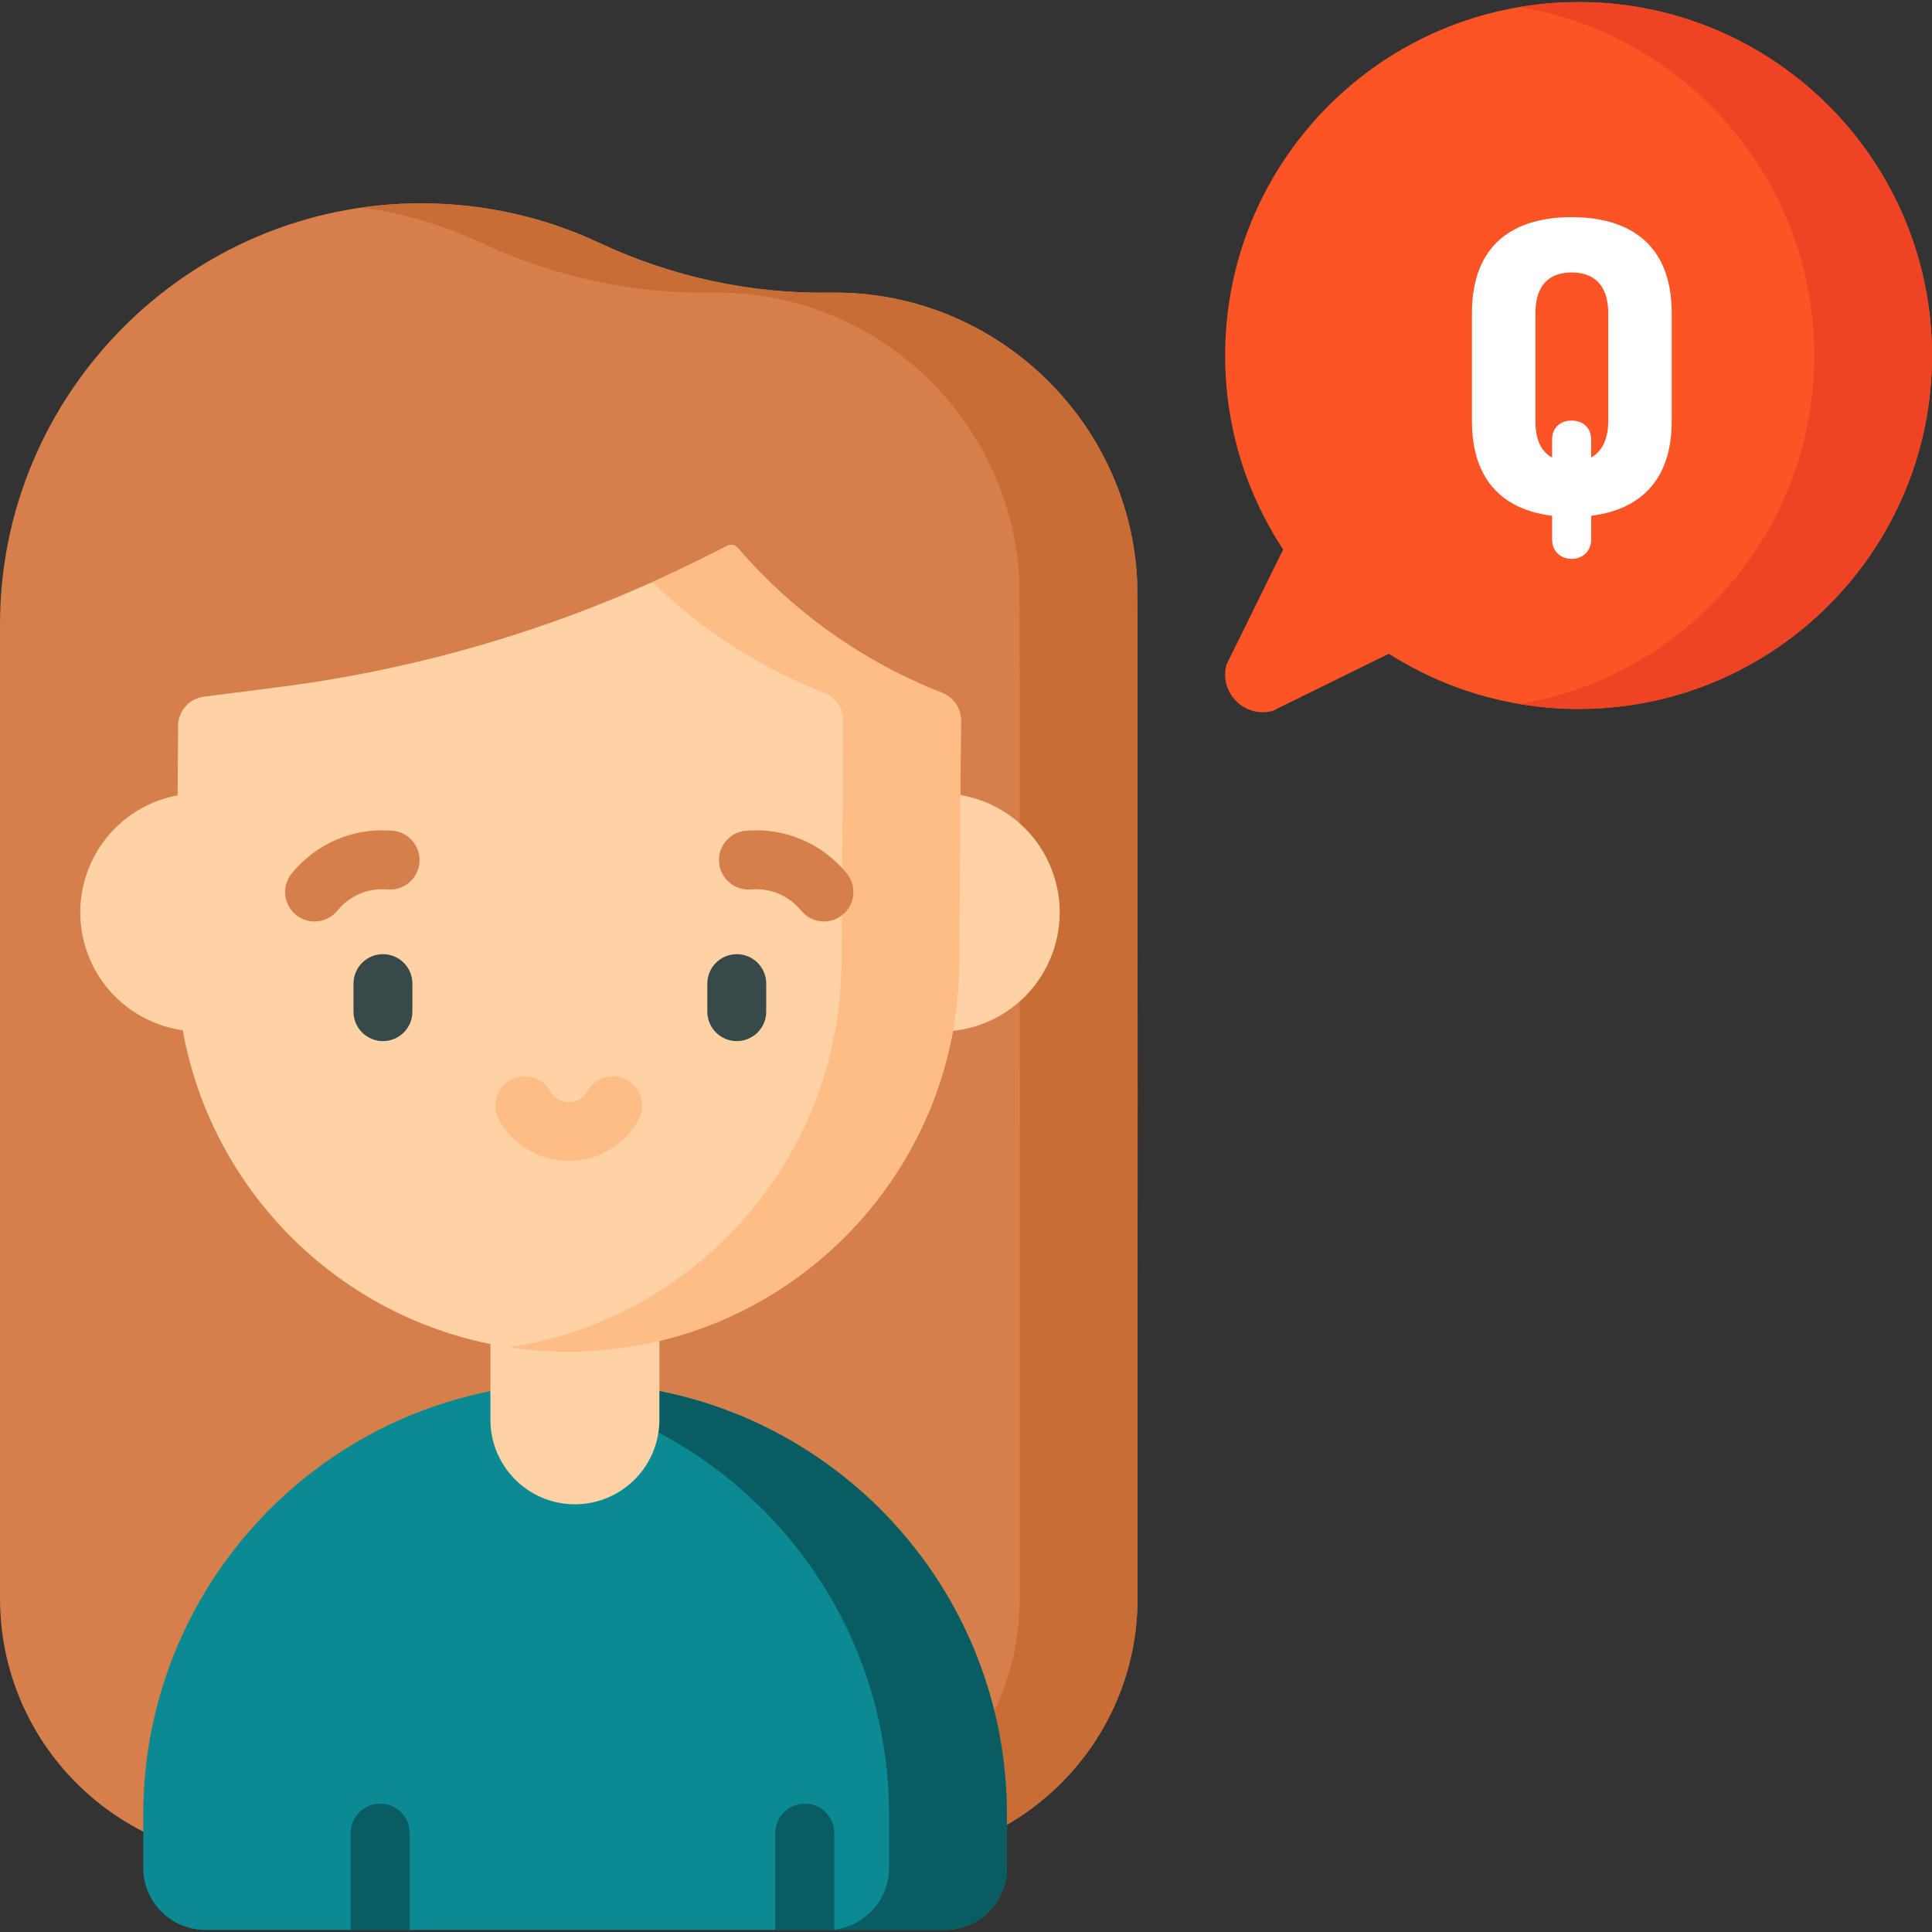 <?xml version="1.0"?>
<svg xmlns="http://www.w3.org/2000/svg" id="Capa_1" enable-background="new 0 0 491.966 491.966" height="512px" viewBox="0 0 491.966 491.966" width="512px" class=""><rect x="0" y="0" width="491.966" height="491.966" fill="#333333" stroke="none"/><g><path d="m289.562 147.786c-1.913-39.419-33.872-71.313-73.293-73.188-1.667-.079-3.324-.105-4.967-.079-20.299.321-40.322-4.063-58.707-12.675-13.789-6.459-29.178-10.069-45.411-10.069-59.276 0-107.611 48.702-107.181 107.976v247.309c0 36.722 29.769 66.492 66.492 66.492h156.669c36.722 0 66.492-29.769 66.492-66.492-.001 0 .103-255.213-.094-259.274z" fill="#d77f4a" data-original="#D77F4A"/><path d="m289.562 147.786c-1.913-39.419-33.872-71.313-73.293-73.188-1.667-.079-3.324-.105-4.967-.079-20.299.321-40.322-4.063-58.707-12.675-13.789-6.459-29.178-10.069-45.411-10.069-5.067 0-10.052.364-14.935 1.052 10.704 1.506 20.902 4.592 30.347 9.017 18.384 8.612 38.408 12.996 58.707 12.675 1.644-.026 3.3 0 4.967.079 39.421 1.875 71.38 33.769 73.293 73.188.197 4.061.093 259.275.093 259.275 0 36.722-29.769 66.492-66.492 66.492h30c36.722 0 66.492-29.769 66.492-66.492-.001-.001.103-255.214-.094-259.275z" fill="#c86d36" data-original="#C86D36" class=""/><path d="m240.587 491.437h-188.299c-8.73 0-15.808-7.077-15.808-15.808v-13.554c0-60.728 49.229-109.957 109.957-109.957 60.728 0 109.957 49.229 109.957 109.957v13.554c.001 8.73-7.077 15.808-15.807 15.808z" fill="#0ed290" data-original="#0ED290" class="" style="fill:#0B8A93" data-old_color="#0ed290"/><path d="m146.438 352.118c-5.089 0-10.095.354-15 1.023 53.63 7.317 94.957 53.296 94.957 108.934v13.554c0 8.73-7.077 15.808-15.808 15.808h30c8.73 0 15.808-7.077 15.808-15.808v-13.554c0-60.728-49.23-109.957-109.957-109.957z" fill="#00c285" data-original="#00C285" class="active-path" style="fill:#095C61" data-old_color="#00c285"/><path d="m401.966.529c-49.706 0-90 40.294-90 90 0 18.247 5.436 35.222 14.769 49.405l-14.431 29.336c-1.913 7.138 4.619 13.67 11.757 11.757l29.59-14.556c13.959 8.9 30.535 14.058 48.316 14.058 49.706 0 90-40.294 90-90-.001-49.705-40.296-90-90.001-90z" fill="#fd5426" data-original="#FD5426" class=""/><path d="m401.966.529c-5.111 0-10.121.433-15 1.251 42.565 7.142 75 44.154 75 88.749 0 44.586-32.424 81.593-74.977 88.745 4.872.817 9.873 1.255 14.977 1.255 49.706 0 90-40.294 90-90s-40.295-90-90-90z" fill="#ef4424" data-original="#EF4424" class=""/><path d="m395.228 137.344v-6.008c-11.81-1.451-20.408-8.391-20.408-24.138v-27.454c0-17.922 11.085-24.449 25.381-24.449 14.297 0 25.485 6.527 25.485 24.449v27.453c0 15.747-8.702 22.687-20.512 24.138v6.008c0 3.315-2.486 4.973-4.973 4.973-2.487.001-4.973-1.657-4.973-4.972zm14.297-57.6c0-7.045-3.522-10.36-9.324-10.36-5.801 0-9.22 3.315-9.22 10.36v27.453c0 4.765 1.45 7.77 4.247 9.324v-4.558c0-3.419 2.487-4.869 4.973-4.869 2.487 0 4.973 1.45 4.973 4.869v4.558c2.694-1.554 4.351-4.558 4.351-9.324z" fill="#fff" data-original="#FFF" class=""/><path d="m104.291 491.437c.009-.152.023-.303.023-.457v-24.197c0-4.142-3.358-7.5-7.5-7.5s-7.5 3.358-7.5 7.5v24.197c0 .154.014.305.023.457z" fill="#00c285" data-original="#00C285" class="active-path" style="fill:#095C61" data-old_color="#00c285"/><path d="m212.402 491.437c.009-.152.023-.303.023-.457v-24.197c0-4.142-3.358-7.5-7.5-7.5s-7.5 3.358-7.5 7.5v24.197c0 .154.014.305.023.457z" fill="#00c285" data-original="#00C285" class="active-path" style="fill:#095C61" data-old_color="#00c285"/><g fill="#fed2a4"><ellipse cx="239.388" cy="232.351" rx="30.312" ry="30.312" transform="matrix(.927 -.376 .376 .927 -69.758 106.962)" data-original="#FED2A4"/><ellipse cx="50.794" cy="232.351" rx="30.312" ry="30.312" transform="matrix(.955 -.296 .296 .955 -66.535 25.467)" data-original="#FED2A4"/><path d="m239.867 176.431c-20.066-7.869-37.932-20.534-52.016-36.92-.648-.754-1.727-.971-2.616-.525l-6.034 3.022c-33.982 17.02-70.599 28.168-108.3 32.971l-18.97 2.417c-3.741.477-6.552 3.647-6.578 7.418l-.408 59.716c0 48.29 34.343 88.557 79.937 97.714v19.294c0 11.88 9.631 21.511 21.511 21.511s21.511-9.631 21.511-21.511v-20.074c43.811-10.488 76.379-49.907 76.379-96.933l.41-61.026c.021-3.135-1.909-5.93-4.826-7.074z" data-original="#FED2A4"/></g><path d="m239.867 176.431c-20.066-7.869-37.932-20.534-52.016-36.92-.648-.754-1.727-.971-2.616-.525l-6.034 3.022c-4.336 2.172-8.717 4.245-13.136 6.225 12.571 12.194 27.455 21.788 43.801 28.198 2.917 1.144 4.847 3.939 4.826 7.072l-.41 61.026c0 49.947-36.74 91.311-84.669 98.545 4.893.738 9.901 1.123 15 1.123 55.046 0 99.669-44.623 99.669-99.669l.41-61.026c.022-3.132-1.908-5.927-4.825-7.071z" fill="#ffbd86" data-original="#FFBD86"/><path d="m97.514 265.11c-4.142 0-7.5-3.358-7.5-7.5v-7.139c0-4.142 3.358-7.5 7.5-7.5s7.5 3.358 7.5 7.5v7.139c0 4.142-3.357 7.5-7.5 7.5z" fill="#384949" data-original="#384949" class="" style="fill:#384949"/><path d="m187.612 265.11c-4.142 0-7.5-3.358-7.5-7.5v-7.139c0-4.142 3.358-7.5 7.5-7.5s7.5 3.358 7.5 7.5v7.139c0 4.142-3.358 7.5-7.5 7.5z" fill="#384949" data-original="#384949" class="" style="fill:#384949"/><path d="m144.833 295.649c-7.365 0-14.169-3.999-17.757-10.437-2.017-3.618-.718-8.186 2.9-10.202 3.619-2.016 8.187-.718 10.202 2.9.941 1.689 2.725 2.739 4.654 2.739 1.935 0 3.721-1.054 4.661-2.751 2.007-3.623 6.572-4.933 10.195-2.925s4.933 6.572 2.925 10.195c-3.58 6.465-10.394 10.481-17.78 10.481z" fill="#ffbd86" data-original="#FFBD86"/><path d="m80.101 234.643c-1.663 0-3.337-.551-4.728-1.682-3.213-2.614-3.7-7.337-1.086-10.551 6.247-7.681 15.862-11.745 25.711-10.868 4.126.367 7.173 4.009 6.807 8.134-.367 4.126-4.009 7.177-8.135 6.806-4.887-.433-9.647 1.582-12.746 5.392-1.482 1.824-3.643 2.769-5.823 2.769z" fill="#d77f4a" data-original="#D77F4A"/><path d="m209.815 234.643c-2.179 0-4.34-.945-5.823-2.768-3.1-3.81-7.868-5.826-12.747-5.392-4.117.366-7.768-2.68-8.135-6.806s2.681-7.768 6.807-8.134c9.845-.878 19.464 3.187 25.712 10.868 2.614 3.214 2.127 7.937-1.086 10.551-1.39 1.13-3.065 1.681-4.728 1.681z" fill="#d77f4a" data-original="#D77F4A"/></g> </svg>
